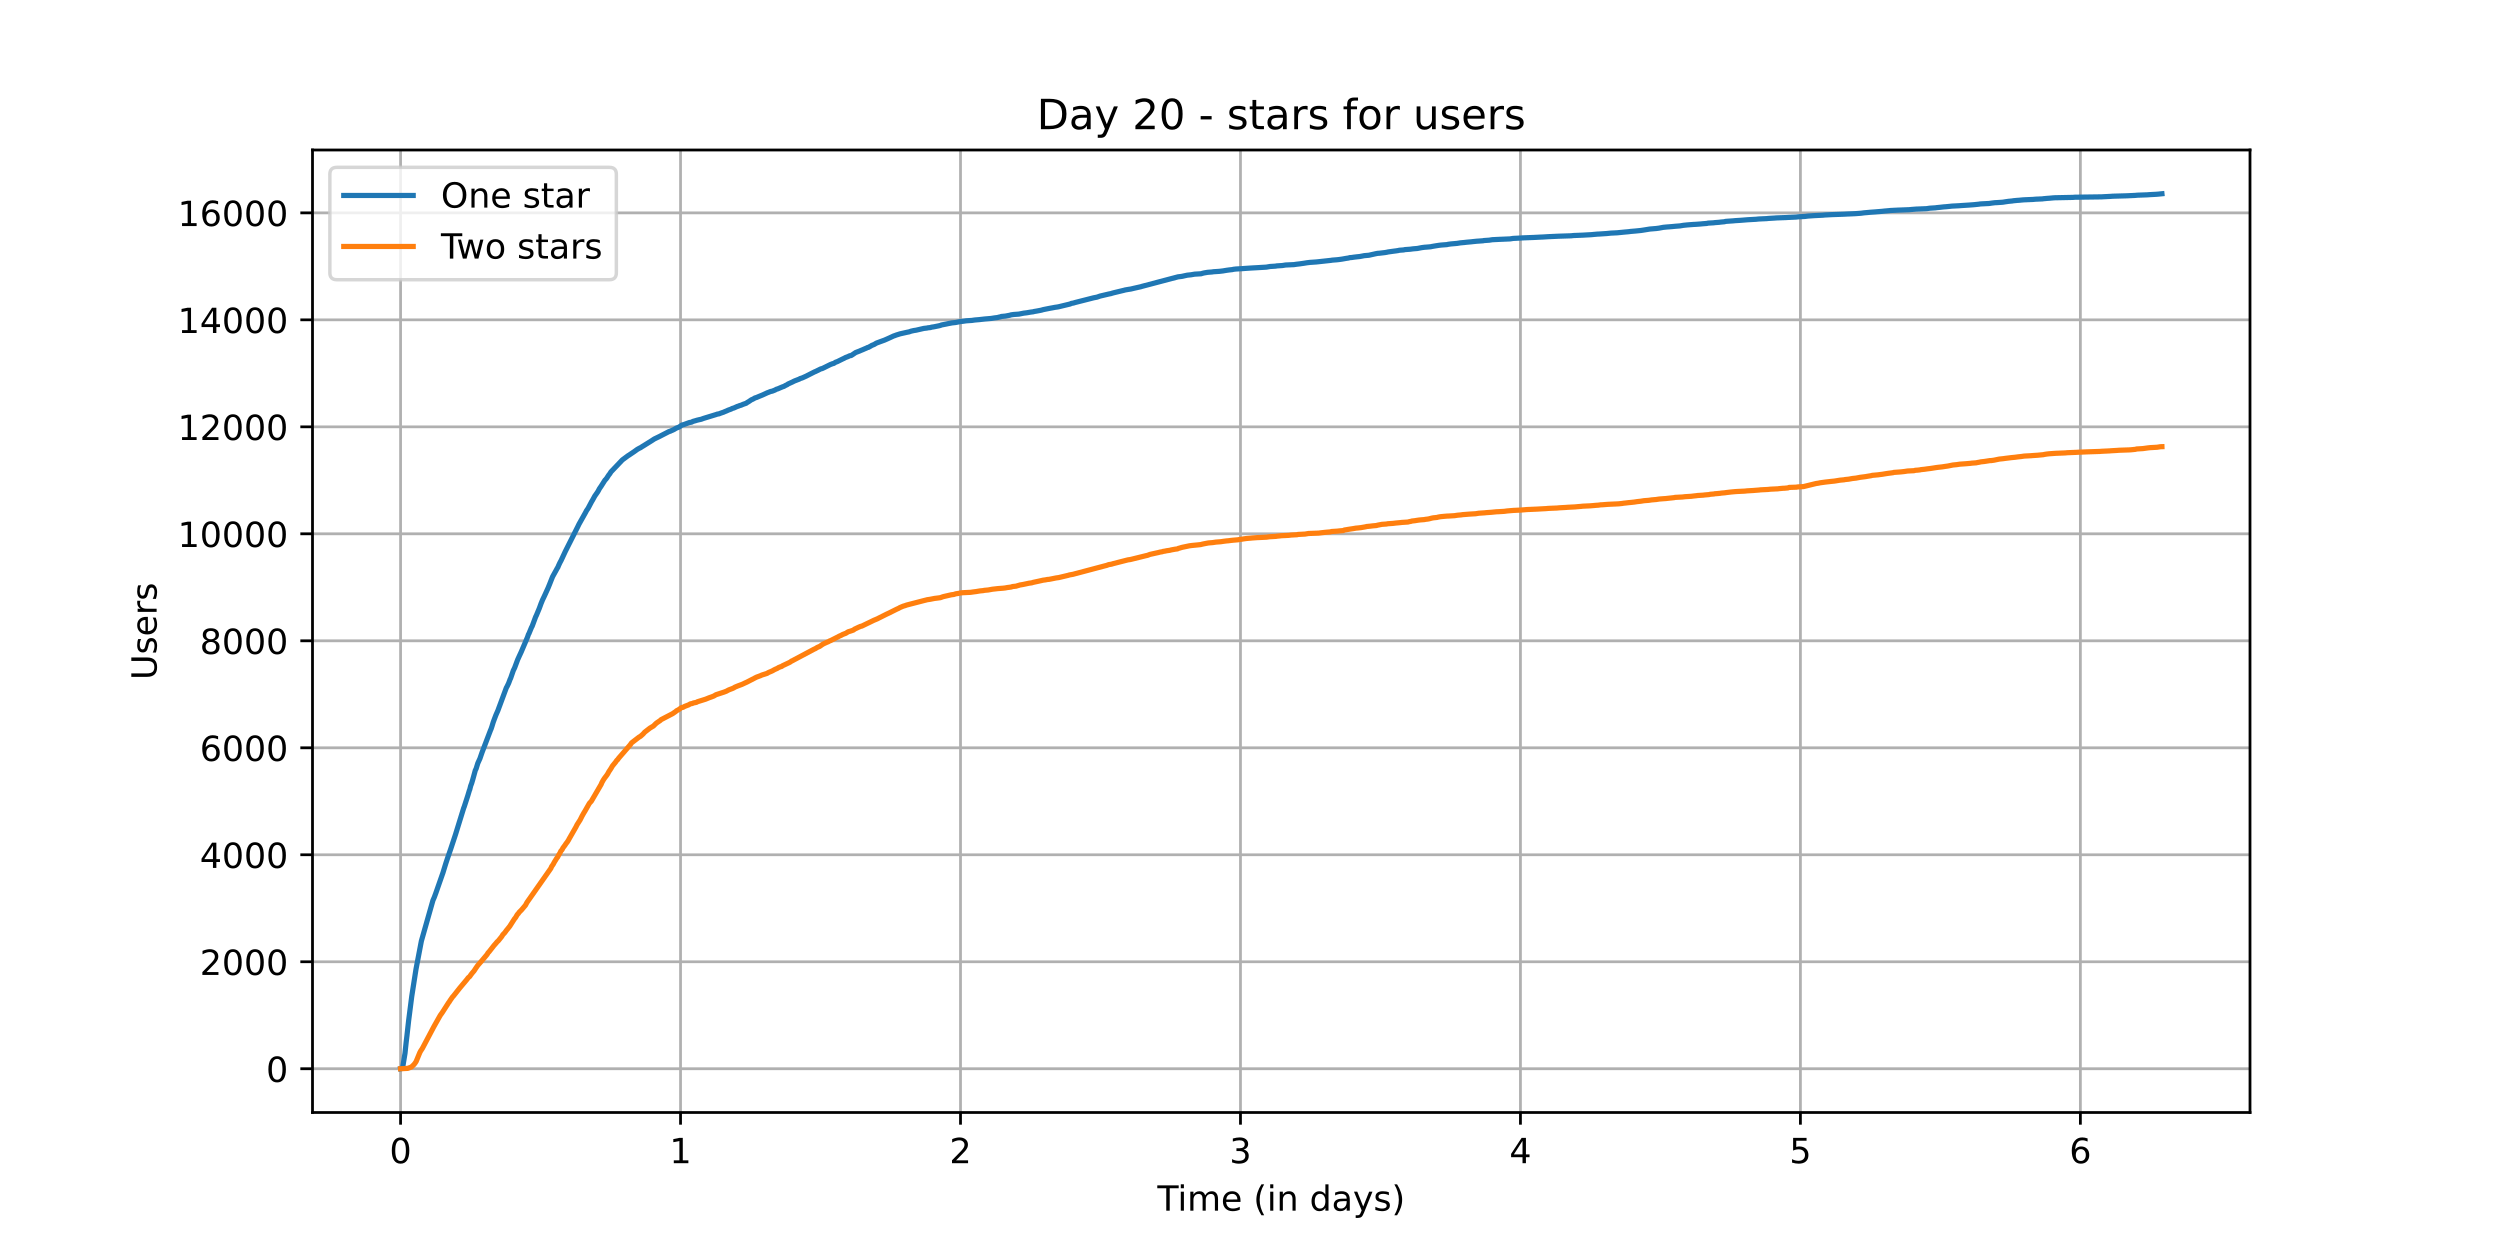 <?xml version="1.0" encoding="utf-8" standalone="no"?>
<!DOCTYPE svg PUBLIC "-//W3C//DTD SVG 1.1//EN"
  "http://www.w3.org/Graphics/SVG/1.1/DTD/svg11.dtd">
<!-- Created with matplotlib (https://matplotlib.org/) -->
<svg height="360pt" version="1.1" viewBox="0 0 720 360" width="720pt" xmlns="http://www.w3.org/2000/svg" xmlns:xlink="http://www.w3.org/1999/xlink">
 <defs>
  <style type="text/css">*{stroke-linecap:butt;stroke-linejoin:round;}</style>
 </defs>
 <g id="figure_1">
  <g id="patch_1">
   <path d="M 0 360 
L 720 360 
L 720 0 
L 0 0 
z
" style="fill:#ffffff;"/>
  </g>
  <g id="axes_1">
   <g id="patch_2">
    <path d="M 90 320.4 
L 648 320.4 
L 648 43.2 
L 90 43.2 
z
" style="fill:#ffffff;"/>
   </g>
   <g id="matplotlib.axis_1">
    <g id="xtick_1">
     <g id="line2d_1">
      <path clip-path="url(#paa06a153af)" d="M 115.364 320.4 
L 115.364 43.2 
" style="fill:none;stroke:#b0b0b0;stroke-linecap:square;stroke-width:0.8;"/>
     </g>
     <g id="line2d_2">
      <defs>
       <path d="M 0 0 
L 0 3.5 
" id="m32deaacd1e" style="stroke:#000000;stroke-width:0.8;"/>
      </defs>
      <g>
       <use style="stroke:#000000;stroke-width:0.8;" x="115.364" xlink:href="#m32deaacd1e" y="320.4"/>
      </g>
     </g>
     <g id="text_1">
      <!-- 0 -->
      <g transform="translate(112.182 334.998)scale(0.1 -0.1)">
       <defs>
        <path d="M 31.781 66.406 
Q 24.172 66.406 20.328 58.906 
Q 16.5 51.422 16.5 36.375 
Q 16.5 21.391 20.328 13.891 
Q 24.172 6.391 31.781 6.391 
Q 39.453 6.391 43.281 13.891 
Q 47.125 21.391 47.125 36.375 
Q 47.125 51.422 43.281 58.906 
Q 39.453 66.406 31.781 66.406 
z
M 31.781 74.219 
Q 44.047 74.219 50.516 64.516 
Q 56.984 54.828 56.984 36.375 
Q 56.984 17.969 50.516 8.266 
Q 44.047 -1.422 31.781 -1.422 
Q 19.531 -1.422 13.062 8.266 
Q 6.594 17.969 6.594 36.375 
Q 6.594 54.828 13.062 64.516 
Q 19.531 74.219 31.781 74.219 
z
" id="DejaVuSans-48"/>
       </defs>
       <use xlink:href="#DejaVuSans-48"/>
      </g>
     </g>
    </g>
    <g id="xtick_2">
     <g id="line2d_3">
      <path clip-path="url(#paa06a153af)" d="M 195.995 320.4 
L 195.995 43.2 
" style="fill:none;stroke:#b0b0b0;stroke-linecap:square;stroke-width:0.8;"/>
     </g>
     <g id="line2d_4">
      <g>
       <use style="stroke:#000000;stroke-width:0.8;" x="195.995" xlink:href="#m32deaacd1e" y="320.4"/>
      </g>
     </g>
     <g id="text_2">
      <!-- 1 -->
      <g transform="translate(192.813 334.998)scale(0.1 -0.1)">
       <defs>
        <path d="M 12.406 8.297 
L 28.516 8.297 
L 28.516 63.922 
L 10.984 60.406 
L 10.984 69.391 
L 28.422 72.906 
L 38.281 72.906 
L 38.281 8.297 
L 54.391 8.297 
L 54.391 0 
L 12.406 0 
z
" id="DejaVuSans-49"/>
       </defs>
       <use xlink:href="#DejaVuSans-49"/>
      </g>
     </g>
    </g>
    <g id="xtick_3">
     <g id="line2d_5">
      <path clip-path="url(#paa06a153af)" d="M 276.626 320.4 
L 276.626 43.2 
" style="fill:none;stroke:#b0b0b0;stroke-linecap:square;stroke-width:0.8;"/>
     </g>
     <g id="line2d_6">
      <g>
       <use style="stroke:#000000;stroke-width:0.8;" x="276.626" xlink:href="#m32deaacd1e" y="320.4"/>
      </g>
     </g>
     <g id="text_3">
      <!-- 2 -->
      <g transform="translate(273.444 334.998)scale(0.1 -0.1)">
       <defs>
        <path d="M 19.188 8.297 
L 53.609 8.297 
L 53.609 0 
L 7.328 0 
L 7.328 8.297 
Q 12.938 14.109 22.625 23.891 
Q 32.328 33.688 34.812 36.531 
Q 39.547 41.844 41.422 45.531 
Q 43.312 49.219 43.312 52.781 
Q 43.312 58.594 39.234 62.25 
Q 35.156 65.922 28.609 65.922 
Q 23.969 65.922 18.812 64.312 
Q 13.672 62.703 7.812 59.422 
L 7.812 69.391 
Q 13.766 71.781 18.938 73 
Q 24.125 74.219 28.422 74.219 
Q 39.75 74.219 46.484 68.547 
Q 53.219 62.891 53.219 53.422 
Q 53.219 48.922 51.531 44.891 
Q 49.859 40.875 45.406 35.406 
Q 44.188 33.984 37.641 27.219 
Q 31.109 20.453 19.188 8.297 
z
" id="DejaVuSans-50"/>
       </defs>
       <use xlink:href="#DejaVuSans-50"/>
      </g>
     </g>
    </g>
    <g id="xtick_4">
     <g id="line2d_7">
      <path clip-path="url(#paa06a153af)" d="M 357.257 320.4 
L 357.257 43.2 
" style="fill:none;stroke:#b0b0b0;stroke-linecap:square;stroke-width:0.8;"/>
     </g>
     <g id="line2d_8">
      <g>
       <use style="stroke:#000000;stroke-width:0.8;" x="357.257" xlink:href="#m32deaacd1e" y="320.4"/>
      </g>
     </g>
     <g id="text_4">
      <!-- 3 -->
      <g transform="translate(354.075 334.998)scale(0.1 -0.1)">
       <defs>
        <path d="M 40.578 39.312 
Q 47.656 37.797 51.625 33 
Q 55.609 28.219 55.609 21.188 
Q 55.609 10.406 48.188 4.484 
Q 40.766 -1.422 27.094 -1.422 
Q 22.516 -1.422 17.656 -0.516 
Q 12.797 0.391 7.625 2.203 
L 7.625 11.719 
Q 11.719 9.328 16.594 8.109 
Q 21.484 6.891 26.812 6.891 
Q 36.078 6.891 40.938 10.547 
Q 45.797 14.203 45.797 21.188 
Q 45.797 27.641 41.281 31.266 
Q 36.766 34.906 28.719 34.906 
L 20.219 34.906 
L 20.219 43.016 
L 29.109 43.016 
Q 36.375 43.016 40.234 45.922 
Q 44.094 48.828 44.094 54.297 
Q 44.094 59.906 40.109 62.906 
Q 36.141 65.922 28.719 65.922 
Q 24.656 65.922 20.016 65.031 
Q 15.375 64.156 9.812 62.312 
L 9.812 71.094 
Q 15.438 72.656 20.344 73.438 
Q 25.25 74.219 29.594 74.219 
Q 40.828 74.219 47.359 69.109 
Q 53.906 64.016 53.906 55.328 
Q 53.906 49.266 50.438 45.094 
Q 46.969 40.922 40.578 39.312 
z
" id="DejaVuSans-51"/>
       </defs>
       <use xlink:href="#DejaVuSans-51"/>
      </g>
     </g>
    </g>
    <g id="xtick_5">
     <g id="line2d_9">
      <path clip-path="url(#paa06a153af)" d="M 437.888 320.4 
L 437.888 43.2 
" style="fill:none;stroke:#b0b0b0;stroke-linecap:square;stroke-width:0.8;"/>
     </g>
     <g id="line2d_10">
      <g>
       <use style="stroke:#000000;stroke-width:0.8;" x="437.888" xlink:href="#m32deaacd1e" y="320.4"/>
      </g>
     </g>
     <g id="text_5">
      <!-- 4 -->
      <g transform="translate(434.706 334.998)scale(0.1 -0.1)">
       <defs>
        <path d="M 37.797 64.312 
L 12.891 25.391 
L 37.797 25.391 
z
M 35.203 72.906 
L 47.609 72.906 
L 47.609 25.391 
L 58.016 25.391 
L 58.016 17.188 
L 47.609 17.188 
L 47.609 0 
L 37.797 0 
L 37.797 17.188 
L 4.891 17.188 
L 4.891 26.703 
z
" id="DejaVuSans-52"/>
       </defs>
       <use xlink:href="#DejaVuSans-52"/>
      </g>
     </g>
    </g>
    <g id="xtick_6">
     <g id="line2d_11">
      <path clip-path="url(#paa06a153af)" d="M 518.519 320.4 
L 518.519 43.2 
" style="fill:none;stroke:#b0b0b0;stroke-linecap:square;stroke-width:0.8;"/>
     </g>
     <g id="line2d_12">
      <g>
       <use style="stroke:#000000;stroke-width:0.8;" x="518.519" xlink:href="#m32deaacd1e" y="320.4"/>
      </g>
     </g>
     <g id="text_6">
      <!-- 5 -->
      <g transform="translate(515.338 334.998)scale(0.1 -0.1)">
       <defs>
        <path d="M 10.797 72.906 
L 49.516 72.906 
L 49.516 64.594 
L 19.828 64.594 
L 19.828 46.734 
Q 21.969 47.469 24.109 47.828 
Q 26.266 48.188 28.422 48.188 
Q 40.625 48.188 47.75 41.5 
Q 54.891 34.812 54.891 23.391 
Q 54.891 11.625 47.562 5.094 
Q 40.234 -1.422 26.906 -1.422 
Q 22.312 -1.422 17.547 -0.641 
Q 12.797 0.141 7.719 1.703 
L 7.719 11.625 
Q 12.109 9.234 16.797 8.062 
Q 21.484 6.891 26.703 6.891 
Q 35.156 6.891 40.078 11.328 
Q 45.016 15.766 45.016 23.391 
Q 45.016 31 40.078 35.438 
Q 35.156 39.891 26.703 39.891 
Q 22.75 39.891 18.812 39.016 
Q 14.891 38.141 10.797 36.281 
z
" id="DejaVuSans-53"/>
       </defs>
       <use xlink:href="#DejaVuSans-53"/>
      </g>
     </g>
    </g>
    <g id="xtick_7">
     <g id="line2d_13">
      <path clip-path="url(#paa06a153af)" d="M 599.15 320.4 
L 599.15 43.2 
" style="fill:none;stroke:#b0b0b0;stroke-linecap:square;stroke-width:0.8;"/>
     </g>
     <g id="line2d_14">
      <g>
       <use style="stroke:#000000;stroke-width:0.8;" x="599.15" xlink:href="#m32deaacd1e" y="320.4"/>
      </g>
     </g>
     <g id="text_7">
      <!-- 6 -->
      <g transform="translate(595.969 334.998)scale(0.1 -0.1)">
       <defs>
        <path d="M 33.016 40.375 
Q 26.375 40.375 22.484 35.828 
Q 18.609 31.297 18.609 23.391 
Q 18.609 15.531 22.484 10.953 
Q 26.375 6.391 33.016 6.391 
Q 39.656 6.391 43.531 10.953 
Q 47.406 15.531 47.406 23.391 
Q 47.406 31.297 43.531 35.828 
Q 39.656 40.375 33.016 40.375 
z
M 52.594 71.297 
L 52.594 62.312 
Q 48.875 64.062 45.094 64.984 
Q 41.312 65.922 37.594 65.922 
Q 27.828 65.922 22.672 59.328 
Q 17.531 52.734 16.797 39.406 
Q 19.672 43.656 24.016 45.922 
Q 28.375 48.188 33.594 48.188 
Q 44.578 48.188 50.953 41.516 
Q 57.328 34.859 57.328 23.391 
Q 57.328 12.156 50.688 5.359 
Q 44.047 -1.422 33.016 -1.422 
Q 20.359 -1.422 13.672 8.266 
Q 6.984 17.969 6.984 36.375 
Q 6.984 53.656 15.188 63.938 
Q 23.391 74.219 37.203 74.219 
Q 40.922 74.219 44.703 73.484 
Q 48.484 72.75 52.594 71.297 
z
" id="DejaVuSans-54"/>
       </defs>
       <use xlink:href="#DejaVuSans-54"/>
      </g>
     </g>
    </g>
    <g id="text_8">
     <!-- Time (in days) -->
     <g transform="translate(333.327 348.677)scale(0.1 -0.1)">
      <defs>
       <path d="M -0.297 72.906 
L 61.375 72.906 
L 61.375 64.594 
L 35.5 64.594 
L 35.5 0 
L 25.594 0 
L 25.594 64.594 
L -0.297 64.594 
z
" id="DejaVuSans-84"/>
       <path d="M 9.422 54.688 
L 18.406 54.688 
L 18.406 0 
L 9.422 0 
z
M 9.422 75.984 
L 18.406 75.984 
L 18.406 64.594 
L 9.422 64.594 
z
" id="DejaVuSans-105"/>
       <path d="M 52 44.188 
Q 55.375 50.25 60.062 53.125 
Q 64.75 56 71.094 56 
Q 79.641 56 84.281 50.016 
Q 88.922 44.047 88.922 33.016 
L 88.922 0 
L 79.891 0 
L 79.891 32.719 
Q 79.891 40.578 77.094 44.375 
Q 74.312 48.188 68.609 48.188 
Q 61.625 48.188 57.562 43.547 
Q 53.516 38.922 53.516 30.906 
L 53.516 0 
L 44.484 0 
L 44.484 32.719 
Q 44.484 40.625 41.703 44.406 
Q 38.922 48.188 33.109 48.188 
Q 26.219 48.188 22.156 43.531 
Q 18.109 38.875 18.109 30.906 
L 18.109 0 
L 9.078 0 
L 9.078 54.688 
L 18.109 54.688 
L 18.109 46.188 
Q 21.188 51.219 25.484 53.609 
Q 29.781 56 35.688 56 
Q 41.656 56 45.828 52.969 
Q 50 49.953 52 44.188 
z
" id="DejaVuSans-109"/>
       <path d="M 56.203 29.594 
L 56.203 25.203 
L 14.891 25.203 
Q 15.484 15.922 20.484 11.062 
Q 25.484 6.203 34.422 6.203 
Q 39.594 6.203 44.453 7.469 
Q 49.312 8.734 54.109 11.281 
L 54.109 2.781 
Q 49.266 0.734 44.188 -0.344 
Q 39.109 -1.422 33.891 -1.422 
Q 20.797 -1.422 13.156 6.188 
Q 5.516 13.812 5.516 26.812 
Q 5.516 40.234 12.766 48.109 
Q 20.016 56 32.328 56 
Q 43.359 56 49.781 48.891 
Q 56.203 41.797 56.203 29.594 
z
M 47.219 32.234 
Q 47.125 39.594 43.094 43.984 
Q 39.062 48.391 32.422 48.391 
Q 24.906 48.391 20.391 44.141 
Q 15.875 39.891 15.188 32.172 
z
" id="DejaVuSans-101"/>
       <path id="DejaVuSans-32"/>
       <path d="M 31 75.875 
Q 24.469 64.656 21.281 53.656 
Q 18.109 42.672 18.109 31.391 
Q 18.109 20.125 21.312 9.062 
Q 24.516 -2 31 -13.188 
L 23.188 -13.188 
Q 15.875 -1.703 12.234 9.375 
Q 8.594 20.453 8.594 31.391 
Q 8.594 42.281 12.203 53.312 
Q 15.828 64.359 23.188 75.875 
z
" id="DejaVuSans-40"/>
       <path d="M 54.891 33.016 
L 54.891 0 
L 45.906 0 
L 45.906 32.719 
Q 45.906 40.484 42.875 44.328 
Q 39.844 48.188 33.797 48.188 
Q 26.516 48.188 22.312 43.547 
Q 18.109 38.922 18.109 30.906 
L 18.109 0 
L 9.078 0 
L 9.078 54.688 
L 18.109 54.688 
L 18.109 46.188 
Q 21.344 51.125 25.703 53.562 
Q 30.078 56 35.797 56 
Q 45.219 56 50.047 50.172 
Q 54.891 44.344 54.891 33.016 
z
" id="DejaVuSans-110"/>
       <path d="M 45.406 46.391 
L 45.406 75.984 
L 54.391 75.984 
L 54.391 0 
L 45.406 0 
L 45.406 8.203 
Q 42.578 3.328 38.25 0.953 
Q 33.938 -1.422 27.875 -1.422 
Q 17.969 -1.422 11.734 6.484 
Q 5.516 14.406 5.516 27.297 
Q 5.516 40.188 11.734 48.094 
Q 17.969 56 27.875 56 
Q 33.938 56 38.25 53.625 
Q 42.578 51.266 45.406 46.391 
z
M 14.797 27.297 
Q 14.797 17.391 18.875 11.75 
Q 22.953 6.109 30.078 6.109 
Q 37.203 6.109 41.297 11.75 
Q 45.406 17.391 45.406 27.297 
Q 45.406 37.203 41.297 42.844 
Q 37.203 48.484 30.078 48.484 
Q 22.953 48.484 18.875 42.844 
Q 14.797 37.203 14.797 27.297 
z
" id="DejaVuSans-100"/>
       <path d="M 34.281 27.484 
Q 23.391 27.484 19.188 25 
Q 14.984 22.516 14.984 16.5 
Q 14.984 11.719 18.141 8.906 
Q 21.297 6.109 26.703 6.109 
Q 34.188 6.109 38.703 11.406 
Q 43.219 16.703 43.219 25.484 
L 43.219 27.484 
z
M 52.203 31.203 
L 52.203 0 
L 43.219 0 
L 43.219 8.297 
Q 40.141 3.328 35.547 0.953 
Q 30.953 -1.422 24.312 -1.422 
Q 15.922 -1.422 10.953 3.297 
Q 6 8.016 6 15.922 
Q 6 25.141 12.172 29.828 
Q 18.359 34.516 30.609 34.516 
L 43.219 34.516 
L 43.219 35.406 
Q 43.219 41.609 39.141 45 
Q 35.062 48.391 27.688 48.391 
Q 23 48.391 18.547 47.266 
Q 14.109 46.141 10.016 43.891 
L 10.016 52.203 
Q 14.938 54.109 19.578 55.047 
Q 24.219 56 28.609 56 
Q 40.484 56 46.344 49.844 
Q 52.203 43.703 52.203 31.203 
z
" id="DejaVuSans-97"/>
       <path d="M 32.172 -5.078 
Q 28.375 -14.844 24.75 -17.812 
Q 21.141 -20.797 15.094 -20.797 
L 7.906 -20.797 
L 7.906 -13.281 
L 13.188 -13.281 
Q 16.891 -13.281 18.938 -11.516 
Q 21 -9.766 23.484 -3.219 
L 25.094 0.875 
L 2.984 54.688 
L 12.5 54.688 
L 29.594 11.922 
L 46.688 54.688 
L 56.203 54.688 
z
" id="DejaVuSans-121"/>
       <path d="M 44.281 53.078 
L 44.281 44.578 
Q 40.484 46.531 36.375 47.5 
Q 32.281 48.484 27.875 48.484 
Q 21.188 48.484 17.844 46.438 
Q 14.5 44.391 14.5 40.281 
Q 14.5 37.156 16.891 35.375 
Q 19.281 33.594 26.516 31.984 
L 29.594 31.297 
Q 39.156 29.25 43.188 25.516 
Q 47.219 21.781 47.219 15.094 
Q 47.219 7.469 41.188 3.016 
Q 35.156 -1.422 24.609 -1.422 
Q 20.219 -1.422 15.453 -0.562 
Q 10.688 0.297 5.422 2 
L 5.422 11.281 
Q 10.406 8.688 15.234 7.391 
Q 20.062 6.109 24.812 6.109 
Q 31.156 6.109 34.562 8.281 
Q 37.984 10.453 37.984 14.406 
Q 37.984 18.062 35.516 20.016 
Q 33.062 21.969 24.703 23.781 
L 21.578 24.516 
Q 13.234 26.266 9.516 29.906 
Q 5.812 33.547 5.812 39.891 
Q 5.812 47.609 11.281 51.797 
Q 16.75 56 26.812 56 
Q 31.781 56 36.172 55.266 
Q 40.578 54.547 44.281 53.078 
z
" id="DejaVuSans-115"/>
       <path d="M 8.016 75.875 
L 15.828 75.875 
Q 23.141 64.359 26.781 53.312 
Q 30.422 42.281 30.422 31.391 
Q 30.422 20.453 26.781 9.375 
Q 23.141 -1.703 15.828 -13.188 
L 8.016 -13.188 
Q 14.5 -2 17.703 9.062 
Q 20.906 20.125 20.906 31.391 
Q 20.906 42.672 17.703 53.656 
Q 14.5 64.656 8.016 75.875 
z
" id="DejaVuSans-41"/>
      </defs>
      <use xlink:href="#DejaVuSans-84"/>
      <use x="57.959" xlink:href="#DejaVuSans-105"/>
      <use x="85.742" xlink:href="#DejaVuSans-109"/>
      <use x="183.154" xlink:href="#DejaVuSans-101"/>
      <use x="244.678" xlink:href="#DejaVuSans-32"/>
      <use x="276.465" xlink:href="#DejaVuSans-40"/>
      <use x="315.479" xlink:href="#DejaVuSans-105"/>
      <use x="343.262" xlink:href="#DejaVuSans-110"/>
      <use x="406.641" xlink:href="#DejaVuSans-32"/>
      <use x="438.428" xlink:href="#DejaVuSans-100"/>
      <use x="501.904" xlink:href="#DejaVuSans-97"/>
      <use x="563.184" xlink:href="#DejaVuSans-121"/>
      <use x="622.363" xlink:href="#DejaVuSans-115"/>
      <use x="674.463" xlink:href="#DejaVuSans-41"/>
     </g>
    </g>
   </g>
   <g id="matplotlib.axis_2">
    <g id="ytick_1">
     <g id="line2d_15">
      <path clip-path="url(#paa06a153af)" d="M 90 307.8 
L 648 307.8 
" style="fill:none;stroke:#b0b0b0;stroke-linecap:square;stroke-width:0.8;"/>
     </g>
     <g id="line2d_16">
      <defs>
       <path d="M 0 0 
L -3.5 0 
" id="mb655784ff1" style="stroke:#000000;stroke-width:0.8;"/>
      </defs>
      <g>
       <use style="stroke:#000000;stroke-width:0.8;" x="90" xlink:href="#mb655784ff1" y="307.8"/>
      </g>
     </g>
     <g id="text_9">
      <!-- 0 -->
      <g transform="translate(76.638 311.599)scale(0.1 -0.1)">
       <use xlink:href="#DejaVuSans-48"/>
      </g>
     </g>
    </g>
    <g id="ytick_2">
     <g id="line2d_17">
      <path clip-path="url(#paa06a153af)" d="M 90 276.988 
L 648 276.988 
" style="fill:none;stroke:#b0b0b0;stroke-linecap:square;stroke-width:0.8;"/>
     </g>
     <g id="line2d_18">
      <g>
       <use style="stroke:#000000;stroke-width:0.8;" x="90" xlink:href="#mb655784ff1" y="276.988"/>
      </g>
     </g>
     <g id="text_10">
      <!-- 2000 -->
      <g transform="translate(57.55 280.787)scale(0.1 -0.1)">
       <use xlink:href="#DejaVuSans-50"/>
       <use x="63.623" xlink:href="#DejaVuSans-48"/>
       <use x="127.246" xlink:href="#DejaVuSans-48"/>
       <use x="190.869" xlink:href="#DejaVuSans-48"/>
      </g>
     </g>
    </g>
    <g id="ytick_3">
     <g id="line2d_19">
      <path clip-path="url(#paa06a153af)" d="M 90 246.175 
L 648 246.175 
" style="fill:none;stroke:#b0b0b0;stroke-linecap:square;stroke-width:0.8;"/>
     </g>
     <g id="line2d_20">
      <g>
       <use style="stroke:#000000;stroke-width:0.8;" x="90" xlink:href="#mb655784ff1" y="246.175"/>
      </g>
     </g>
     <g id="text_11">
      <!-- 4000 -->
      <g transform="translate(57.55 249.974)scale(0.1 -0.1)">
       <use xlink:href="#DejaVuSans-52"/>
       <use x="63.623" xlink:href="#DejaVuSans-48"/>
       <use x="127.246" xlink:href="#DejaVuSans-48"/>
       <use x="190.869" xlink:href="#DejaVuSans-48"/>
      </g>
     </g>
    </g>
    <g id="ytick_4">
     <g id="line2d_21">
      <path clip-path="url(#paa06a153af)" d="M 90 215.363 
L 648 215.363 
" style="fill:none;stroke:#b0b0b0;stroke-linecap:square;stroke-width:0.8;"/>
     </g>
     <g id="line2d_22">
      <g>
       <use style="stroke:#000000;stroke-width:0.8;" x="90" xlink:href="#mb655784ff1" y="215.363"/>
      </g>
     </g>
     <g id="text_12">
      <!-- 6000 -->
      <g transform="translate(57.55 219.162)scale(0.1 -0.1)">
       <use xlink:href="#DejaVuSans-54"/>
       <use x="63.623" xlink:href="#DejaVuSans-48"/>
       <use x="127.246" xlink:href="#DejaVuSans-48"/>
       <use x="190.869" xlink:href="#DejaVuSans-48"/>
      </g>
     </g>
    </g>
    <g id="ytick_5">
     <g id="line2d_23">
      <path clip-path="url(#paa06a153af)" d="M 90 184.55 
L 648 184.55 
" style="fill:none;stroke:#b0b0b0;stroke-linecap:square;stroke-width:0.8;"/>
     </g>
     <g id="line2d_24">
      <g>
       <use style="stroke:#000000;stroke-width:0.8;" x="90" xlink:href="#mb655784ff1" y="184.55"/>
      </g>
     </g>
     <g id="text_13">
      <!-- 8000 -->
      <g transform="translate(57.55 188.349)scale(0.1 -0.1)">
       <defs>
        <path d="M 31.781 34.625 
Q 24.75 34.625 20.719 30.859 
Q 16.703 27.094 16.703 20.516 
Q 16.703 13.922 20.719 10.156 
Q 24.75 6.391 31.781 6.391 
Q 38.812 6.391 42.859 10.172 
Q 46.922 13.969 46.922 20.516 
Q 46.922 27.094 42.891 30.859 
Q 38.875 34.625 31.781 34.625 
z
M 21.922 38.812 
Q 15.578 40.375 12.031 44.719 
Q 8.5 49.078 8.5 55.328 
Q 8.5 64.062 14.719 69.141 
Q 20.953 74.219 31.781 74.219 
Q 42.672 74.219 48.875 69.141 
Q 55.078 64.062 55.078 55.328 
Q 55.078 49.078 51.531 44.719 
Q 48 40.375 41.703 38.812 
Q 48.828 37.156 52.797 32.312 
Q 56.781 27.484 56.781 20.516 
Q 56.781 9.906 50.312 4.234 
Q 43.844 -1.422 31.781 -1.422 
Q 19.734 -1.422 13.25 4.234 
Q 6.781 9.906 6.781 20.516 
Q 6.781 27.484 10.781 32.312 
Q 14.797 37.156 21.922 38.812 
z
M 18.312 54.391 
Q 18.312 48.734 21.844 45.562 
Q 25.391 42.391 31.781 42.391 
Q 38.141 42.391 41.719 45.562 
Q 45.312 48.734 45.312 54.391 
Q 45.312 60.062 41.719 63.234 
Q 38.141 66.406 31.781 66.406 
Q 25.391 66.406 21.844 63.234 
Q 18.312 60.062 18.312 54.391 
z
" id="DejaVuSans-56"/>
       </defs>
       <use xlink:href="#DejaVuSans-56"/>
       <use x="63.623" xlink:href="#DejaVuSans-48"/>
       <use x="127.246" xlink:href="#DejaVuSans-48"/>
       <use x="190.869" xlink:href="#DejaVuSans-48"/>
      </g>
     </g>
    </g>
    <g id="ytick_6">
     <g id="line2d_25">
      <path clip-path="url(#paa06a153af)" d="M 90 153.738 
L 648 153.738 
" style="fill:none;stroke:#b0b0b0;stroke-linecap:square;stroke-width:0.8;"/>
     </g>
     <g id="line2d_26">
      <g>
       <use style="stroke:#000000;stroke-width:0.8;" x="90" xlink:href="#mb655784ff1" y="153.738"/>
      </g>
     </g>
     <g id="text_14">
      <!-- 10000 -->
      <g transform="translate(51.188 157.537)scale(0.1 -0.1)">
       <use xlink:href="#DejaVuSans-49"/>
       <use x="63.623" xlink:href="#DejaVuSans-48"/>
       <use x="127.246" xlink:href="#DejaVuSans-48"/>
       <use x="190.869" xlink:href="#DejaVuSans-48"/>
       <use x="254.492" xlink:href="#DejaVuSans-48"/>
      </g>
     </g>
    </g>
    <g id="ytick_7">
     <g id="line2d_27">
      <path clip-path="url(#paa06a153af)" d="M 90 122.925 
L 648 122.925 
" style="fill:none;stroke:#b0b0b0;stroke-linecap:square;stroke-width:0.8;"/>
     </g>
     <g id="line2d_28">
      <g>
       <use style="stroke:#000000;stroke-width:0.8;" x="90" xlink:href="#mb655784ff1" y="122.925"/>
      </g>
     </g>
     <g id="text_15">
      <!-- 12000 -->
      <g transform="translate(51.188 126.724)scale(0.1 -0.1)">
       <use xlink:href="#DejaVuSans-49"/>
       <use x="63.623" xlink:href="#DejaVuSans-50"/>
       <use x="127.246" xlink:href="#DejaVuSans-48"/>
       <use x="190.869" xlink:href="#DejaVuSans-48"/>
       <use x="254.492" xlink:href="#DejaVuSans-48"/>
      </g>
     </g>
    </g>
    <g id="ytick_8">
     <g id="line2d_29">
      <path clip-path="url(#paa06a153af)" d="M 90 92.113 
L 648 92.113 
" style="fill:none;stroke:#b0b0b0;stroke-linecap:square;stroke-width:0.8;"/>
     </g>
     <g id="line2d_30">
      <g>
       <use style="stroke:#000000;stroke-width:0.8;" x="90" xlink:href="#mb655784ff1" y="92.113"/>
      </g>
     </g>
     <g id="text_16">
      <!-- 14000 -->
      <g transform="translate(51.188 95.912)scale(0.1 -0.1)">
       <use xlink:href="#DejaVuSans-49"/>
       <use x="63.623" xlink:href="#DejaVuSans-52"/>
       <use x="127.246" xlink:href="#DejaVuSans-48"/>
       <use x="190.869" xlink:href="#DejaVuSans-48"/>
       <use x="254.492" xlink:href="#DejaVuSans-48"/>
      </g>
     </g>
    </g>
    <g id="ytick_9">
     <g id="line2d_31">
      <path clip-path="url(#paa06a153af)" d="M 90 61.3 
L 648 61.3 
" style="fill:none;stroke:#b0b0b0;stroke-linecap:square;stroke-width:0.8;"/>
     </g>
     <g id="line2d_32">
      <g>
       <use style="stroke:#000000;stroke-width:0.8;" x="90" xlink:href="#mb655784ff1" y="61.3"/>
      </g>
     </g>
     <g id="text_17">
      <!-- 16000 -->
      <g transform="translate(51.188 65.099)scale(0.1 -0.1)">
       <use xlink:href="#DejaVuSans-49"/>
       <use x="63.623" xlink:href="#DejaVuSans-54"/>
       <use x="127.246" xlink:href="#DejaVuSans-48"/>
       <use x="190.869" xlink:href="#DejaVuSans-48"/>
       <use x="254.492" xlink:href="#DejaVuSans-48"/>
      </g>
     </g>
    </g>
    <g id="text_18">
     <!-- Users -->
     <g transform="translate(45.108 195.801)rotate(-90)scale(0.1 -0.1)">
      <defs>
       <path d="M 8.688 72.906 
L 18.609 72.906 
L 18.609 28.609 
Q 18.609 16.891 22.844 11.734 
Q 27.094 6.594 36.625 6.594 
Q 46.094 6.594 50.344 11.734 
Q 54.594 16.891 54.594 28.609 
L 54.594 72.906 
L 64.5 72.906 
L 64.5 27.391 
Q 64.5 13.141 57.438 5.859 
Q 50.391 -1.422 36.625 -1.422 
Q 22.797 -1.422 15.734 5.859 
Q 8.688 13.141 8.688 27.391 
z
" id="DejaVuSans-85"/>
       <path d="M 41.109 46.297 
Q 39.594 47.172 37.812 47.578 
Q 36.031 48 33.891 48 
Q 26.266 48 22.188 43.047 
Q 18.109 38.094 18.109 28.812 
L 18.109 0 
L 9.078 0 
L 9.078 54.688 
L 18.109 54.688 
L 18.109 46.188 
Q 20.953 51.172 25.484 53.578 
Q 30.031 56 36.531 56 
Q 37.453 56 38.578 55.875 
Q 39.703 55.766 41.062 55.516 
z
" id="DejaVuSans-114"/>
      </defs>
      <use xlink:href="#DejaVuSans-85"/>
      <use x="73.193" xlink:href="#DejaVuSans-115"/>
      <use x="125.293" xlink:href="#DejaVuSans-101"/>
      <use x="186.816" xlink:href="#DejaVuSans-114"/>
      <use x="227.93" xlink:href="#DejaVuSans-115"/>
     </g>
    </g>
   </g>
   <g id="line2d_33">
    <path clip-path="url(#paa06a153af)" d="M 115.364 307.8 
L 115.694 307.738 
L 115.971 307.43 
L 116.637 303.363 
L 116.97 300.22 
L 117.192 298.356 
L 117.691 293.904 
L 118.58 286.971 
L 119.8 279.16 
L 121.354 271.025 
L 124.683 259.317 
L 124.85 258.931 
L 125.071 258.423 
L 125.515 257.221 
L 127.568 251.352 
L 127.902 250.258 
L 128.401 248.64 
L 128.9 247.13 
L 129.789 244.557 
L 131.175 240.367 
L 133.562 232.648 
L 133.673 232.402 
L 134.726 229.151 
L 135.17 227.672 
L 135.282 227.41 
L 135.559 226.316 
L 135.837 225.592 
L 136.169 224.468 
L 136.89 221.849 
L 137.113 221.417 
L 137.613 219.8 
L 138.223 218.459 
L 138.833 216.687 
L 141.331 210.14 
L 141.386 210.078 
L 141.664 209.246 
L 142.052 207.983 
L 142.329 207.228 
L 142.829 205.918 
L 143.384 204.655 
L 145.825 198.077 
L 146.047 197.692 
L 146.492 196.752 
L 146.935 195.565 
L 147.046 195.381 
L 147.823 193.131 
L 148.211 192.33 
L 149.099 189.958 
L 149.654 188.741 
L 150.098 187.785 
L 151.928 183.487 
L 152.207 182.67 
L 152.318 182.516 
L 153.094 180.637 
L 153.26 180.36 
L 154.26 177.663 
L 154.482 177.217 
L 155.313 175.214 
L 155.535 174.613 
L 155.814 173.843 
L 156.257 172.764 
L 156.701 171.84 
L 156.923 171.362 
L 157.867 169.282 
L 158.422 167.911 
L 158.644 167.341 
L 159.143 166.093 
L 160.309 163.983 
L 160.531 163.567 
L 160.642 163.443 
L 160.864 162.889 
L 161.252 162.057 
L 161.586 161.441 
L 162.528 159.422 
L 162.806 158.822 
L 166.359 151.766 
L 166.747 150.964 
L 168.634 147.606 
L 168.911 147.067 
L 169.356 146.42 
L 169.799 145.588 
L 170.409 144.432 
L 170.631 144.078 
L 171.298 142.861 
L 172.074 141.751 
L 172.296 141.382 
L 172.629 140.75 
L 173.129 140.026 
L 174.072 138.532 
L 174.294 138.193 
L 174.405 138.131 
L 174.849 137.561 
L 174.96 137.361 
L 175.293 136.852 
L 175.626 136.436 
L 175.958 135.897 
L 176.18 135.666 
L 179.232 132.461 
L 180.897 131.229 
L 181.23 131.029 
L 181.563 130.798 
L 182.618 130.089 
L 183.56 129.411 
L 183.727 129.319 
L 184.227 129.041 
L 184.449 128.949 
L 185.059 128.548 
L 185.225 128.456 
L 185.892 128.04 
L 187.667 126.931 
L 188.444 126.422 
L 189.942 125.698 
L 190.386 125.467 
L 192.661 124.296 
L 193.049 124.188 
L 193.271 124.065 
L 193.549 123.957 
L 194.104 123.695 
L 194.714 123.326 
L 195.602 122.971 
L 196.323 122.463 
L 196.545 122.37 
L 196.933 122.278 
L 197.988 121.893 
L 198.543 121.693 
L 199.154 121.585 
L 199.598 121.354 
L 200.042 121.23 
L 200.43 121.122 
L 200.707 121.03 
L 201.152 120.922 
L 201.484 120.845 
L 201.928 120.753 
L 202.594 120.506 
L 206.256 119.382 
L 206.534 119.274 
L 207.089 119.181 
L 207.421 119.043 
L 208.031 118.827 
L 208.365 118.719 
L 208.698 118.565 
L 209.419 118.272 
L 209.641 118.149 
L 210.584 117.81 
L 210.806 117.671 
L 211.028 117.594 
L 211.361 117.502 
L 212.305 117.071 
L 212.637 116.978 
L 212.859 116.87 
L 213.303 116.732 
L 213.358 116.732 
L 214.029 116.439 
L 214.917 116.131 
L 215.194 115.915 
L 215.582 115.699 
L 216.415 115.129 
L 216.693 115.022 
L 217.136 114.791 
L 217.358 114.636 
L 217.636 114.544 
L 217.858 114.482 
L 218.58 114.174 
L 219.412 113.835 
L 219.634 113.743 
L 220.744 113.234 
L 220.91 113.142 
L 221.187 113.05 
L 221.909 112.757 
L 222.409 112.649 
L 223.185 112.341 
L 223.629 112.094 
L 224.018 111.987 
L 224.683 111.694 
L 225.46 111.37 
L 225.738 111.293 
L 226.237 111.001 
L 226.736 110.769 
L 226.958 110.585 
L 227.179 110.492 
L 228.29 109.984 
L 228.456 109.891 
L 228.844 109.706 
L 229.677 109.383 
L 229.954 109.275 
L 230.176 109.198 
L 230.398 109.044 
L 230.897 108.89 
L 231.175 108.782 
L 232.284 108.274 
L 232.451 108.181 
L 234.615 107.087 
L 234.893 106.98 
L 236.39 106.24 
L 236.78 106.148 
L 237.112 105.994 
L 237.334 105.886 
L 239.165 104.977 
L 239.387 104.9 
L 239.72 104.761 
L 240.108 104.669 
L 240.719 104.283 
L 241.052 104.191 
L 242.828 103.313 
L 243.05 103.22 
L 243.494 102.974 
L 244.272 102.681 
L 244.549 102.527 
L 244.827 102.435 
L 245.104 102.404 
L 245.382 102.234 
L 245.548 102.127 
L 246.437 101.526 
L 246.603 101.464 
L 246.881 101.356 
L 247.602 101.079 
L 247.824 100.971 
L 248.546 100.678 
L 248.879 100.524 
L 249.546 100.247 
L 249.823 100.093 
L 250.156 100.031 
L 250.379 99.877 
L 250.767 99.677 
L 251.045 99.492 
L 251.766 99.199 
L 252.043 99.03 
L 252.377 98.83 
L 252.599 98.737 
L 253.154 98.537 
L 253.432 98.429 
L 254.709 97.967 
L 255.652 97.551 
L 256.263 97.274 
L 257.428 96.734 
L 257.706 96.657 
L 258.039 96.519 
L 258.373 96.411 
L 258.872 96.257 
L 259.205 96.149 
L 261.258 95.687 
L 261.813 95.579 
L 262.424 95.363 
L 262.868 95.271 
L 263.09 95.209 
L 263.812 95.101 
L 266.088 94.578 
L 266.92 94.485 
L 267.253 94.408 
L 268.031 94.331 
L 268.197 94.239 
L 268.918 94.131 
L 270.361 93.838 
L 270.805 93.73 
L 271.138 93.592 
L 272.414 93.345 
L 272.913 93.237 
L 274.19 92.991 
L 275.189 92.883 
L 276.52 92.621 
L 277.464 92.513 
L 278.296 92.39 
L 279.905 92.282 
L 280.737 92.159 
L 282.014 92.051 
L 282.68 91.974 
L 283.623 91.866 
L 284.178 91.82 
L 285.454 91.712 
L 286.398 91.558 
L 287.285 91.45 
L 287.674 91.342 
L 288.117 91.25 
L 288.396 91.142 
L 289.56 91.034 
L 290.837 90.788 
L 291.17 90.68 
L 291.947 90.572 
L 293.444 90.464 
L 294.832 90.187 
L 295.72 90.079 
L 296.774 89.894 
L 297.607 89.786 
L 297.828 89.709 
L 298.494 89.601 
L 299.715 89.37 
L 300.103 89.278 
L 300.325 89.201 
L 300.824 89.093 
L 302.211 88.816 
L 302.71 88.723 
L 302.988 88.677 
L 303.543 88.569 
L 303.765 88.523 
L 304.541 88.415 
L 304.875 88.353 
L 307.871 87.629 
L 308.203 87.552 
L 308.537 87.383 
L 309.147 87.275 
L 309.646 87.121 
L 314.974 85.765 
L 315.529 85.657 
L 315.862 85.596 
L 316.196 85.488 
L 316.806 85.272 
L 319.358 84.671 
L 319.914 84.563 
L 320.358 84.425 
L 320.746 84.317 
L 323.688 83.608 
L 324.077 83.5 
L 325.075 83.331 
L 325.686 83.239 
L 326.075 83.146 
L 326.519 83.038 
L 328.573 82.576 
L 328.905 82.468 
L 339.286 79.726 
L 340.23 79.618 
L 341.95 79.248 
L 343.004 79.14 
L 344.059 78.956 
L 345.891 78.848 
L 346.335 78.709 
L 346.779 78.601 
L 347.778 78.432 
L 349.111 78.324 
L 349.444 78.262 
L 351.108 78.154 
L 351.386 78.124 
L 352.273 78.016 
L 352.606 77.954 
L 353.272 77.846 
L 354.049 77.738 
L 354.881 77.646 
L 355.27 77.554 
L 355.935 77.477 
L 357.766 77.369 
L 358.322 77.323 
L 359.93 77.215 
L 360.43 77.184 
L 362.372 77.076 
L 362.871 77.045 
L 364.702 76.937 
L 365.757 76.752 
L 367.421 76.645 
L 367.644 76.583 
L 369.307 76.475 
L 370.251 76.321 
L 372.637 76.213 
L 373.47 76.09 
L 374.413 75.982 
L 374.69 75.936 
L 375.468 75.828 
L 376.41 75.674 
L 377.299 75.566 
L 377.798 75.535 
L 379.117 75.443 
L 383.339 74.981 
L 383.671 74.919 
L 385.059 74.811 
L 385.724 74.734 
L 386.5 74.626 
L 387.611 74.426 
L 388.331 74.318 
L 388.776 74.195 
L 389.275 74.164 
L 389.996 74.056 
L 390.662 73.979 
L 391.661 73.872 
L 392.937 73.625 
L 394.214 73.517 
L 396.211 73.07 
L 396.766 72.963 
L 397.265 72.932 
L 398.153 72.824 
L 398.818 72.747 
L 399.373 72.654 
L 399.762 72.562 
L 400.538 72.454 
L 401.315 72.346 
L 402.037 72.254 
L 402.647 72.161 
L 403.035 72.069 
L 404.257 71.977 
L 404.645 71.884 
L 406.144 71.776 
L 406.921 71.668 
L 408.198 71.561 
L 409.475 71.314 
L 410.307 71.206 
L 410.806 71.175 
L 412.028 71.068 
L 412.361 70.991 
L 412.971 70.883 
L 413.915 70.729 
L 414.636 70.621 
L 415.248 70.559 
L 416.691 70.451 
L 417.08 70.359 
L 417.857 70.251 
L 418.412 70.205 
L 419.633 70.097 
L 420.577 69.943 
L 421.743 69.835 
L 422.408 69.758 
L 423.631 69.65 
L 424.297 69.573 
L 425.352 69.465 
L 425.851 69.435 
L 427.128 69.342 
L 427.35 69.28 
L 428.904 69.173 
L 429.792 69.034 
L 431.957 68.926 
L 432.401 68.911 
L 434.898 68.803 
L 435.786 68.664 
L 437.95 68.556 
L 438.505 68.51 
L 441.279 68.402 
L 441.723 68.387 
L 443.831 68.279 
L 444.276 68.264 
L 445.997 68.156 
L 446.44 68.14 
L 448.715 68.033 
L 449.158 68.017 
L 452.488 67.909 
L 453.153 67.832 
L 455.873 67.724 
L 456.372 67.694 
L 458.314 67.586 
L 458.925 67.524 
L 460.145 67.416 
L 460.589 67.401 
L 462.198 67.293 
L 462.699 67.262 
L 463.586 67.17 
L 463.863 67.139 
L 465.75 67.047 
L 466.027 67.016 
L 467.137 66.908 
L 467.747 66.846 
L 468.968 66.738 
L 469.689 66.646 
L 470.966 66.538 
L 471.576 66.477 
L 472.63 66.369 
L 473.518 66.23 
L 474.184 66.122 
L 475.127 65.968 
L 476.404 65.86 
L 476.958 65.814 
L 477.791 65.706 
L 479.011 65.475 
L 480.122 65.367 
L 480.621 65.336 
L 481.842 65.229 
L 482.452 65.167 
L 483.84 65.059 
L 484.839 64.89 
L 485.894 64.782 
L 486.448 64.736 
L 487.892 64.628 
L 488.336 64.612 
L 489.779 64.505 
L 490.389 64.443 
L 491.555 64.35 
L 491.943 64.258 
L 493.553 64.166 
L 493.831 64.119 
L 495.219 64.012 
L 495.497 63.965 
L 496.663 63.857 
L 496.94 63.765 
L 497.495 63.719 
L 499.105 63.611 
L 499.715 63.549 
L 501.436 63.441 
L 501.991 63.395 
L 503.323 63.287 
L 503.822 63.257 
L 505.765 63.149 
L 506.432 63.072 
L 508.763 62.964 
L 509.373 62.902 
L 511.205 62.794 
L 511.482 62.764 
L 514.368 62.656 
L 514.867 62.625 
L 517.252 62.517 
L 517.919 62.44 
L 519.695 62.348 
L 519.972 62.317 
L 520.693 62.224 
L 522.247 62.117 
L 522.746 62.086 
L 524.966 61.978 
L 525.576 61.916 
L 527.629 61.808 
L 528.073 61.793 
L 531.126 61.685 
L 531.625 61.654 
L 534.066 61.547 
L 534.566 61.516 
L 536.008 61.408 
L 536.787 61.3 
L 538.007 61.192 
L 538.618 61.131 
L 540.116 61.023 
L 540.671 60.976 
L 542.003 60.869 
L 542.669 60.792 
L 543.89 60.684 
L 544.5 60.622 
L 546.664 60.514 
L 547.107 60.499 
L 549.882 60.391 
L 550.492 60.329 
L 551.825 60.222 
L 552.268 60.206 
L 554.876 60.098 
L 555.764 59.96 
L 557.428 59.852 
L 557.706 59.806 
L 558.649 59.713 
L 558.927 59.682 
L 559.87 59.575 
L 560.369 59.544 
L 561.479 59.436 
L 562.145 59.359 
L 564.254 59.251 
L 564.809 59.205 
L 566.474 59.097 
L 566.973 59.066 
L 568.416 58.958 
L 569.027 58.897 
L 569.915 58.804 
L 570.249 58.743 
L 570.749 58.712 
L 572.858 58.604 
L 573.69 58.481 
L 574.579 58.373 
L 575.023 58.357 
L 576.632 58.25 
L 576.91 58.219 
L 577.575 58.111 
L 578.408 57.988 
L 579.518 57.88 
L 579.852 57.818 
L 580.962 57.71 
L 581.462 57.68 
L 582.572 57.572 
L 583.072 57.541 
L 585.568 57.433 
L 586.179 57.371 
L 588.232 57.279 
L 588.51 57.233 
L 589.675 57.125 
L 590.175 57.094 
L 591.34 56.986 
L 591.839 56.955 
L 597 56.848 
L 597.554 56.801 
L 605.267 56.694 
L 605.766 56.663 
L 607.875 56.555 
L 608.43 56.509 
L 612.203 56.401 
L 612.647 56.385 
L 614.922 56.278 
L 615.533 56.216 
L 618.473 56.108 
L 619.028 56.062 
L 621.027 55.954 
L 621.582 55.908 
L 622.636 55.8 
L 622.636 55.8 
" style="fill:none;stroke:#1f77b4;stroke-linecap:square;stroke-width:1.5;"/>
   </g>
   <g id="line2d_34">
    <path clip-path="url(#paa06a153af)" d="M 115.364 307.8 
L 117.414 307.692 
L 118.468 307.307 
L 119.245 306.567 
L 119.634 306.044 
L 119.855 305.689 
L 120.91 303.132 
L 121.132 302.716 
L 121.354 302.377 
L 121.631 301.961 
L 124.905 295.768 
L 125.293 295.074 
L 126.792 292.425 
L 127.346 291.654 
L 129.233 288.712 
L 129.344 288.604 
L 129.622 288.142 
L 130.343 287.109 
L 130.565 286.878 
L 130.898 286.462 
L 132.341 284.629 
L 134.505 282.041 
L 134.837 281.594 
L 135.282 281.224 
L 135.615 280.731 
L 136.058 280.161 
L 136.502 279.653 
L 137.058 278.805 
L 137.558 278.081 
L 137.835 277.758 
L 138.5 277.003 
L 140.276 274.892 
L 140.553 274.415 
L 140.831 274.137 
L 142.274 272.289 
L 142.774 271.734 
L 143.162 271.256 
L 143.495 270.964 
L 144.493 269.731 
L 144.827 269.177 
L 145.326 268.668 
L 145.659 268.221 
L 145.825 267.975 
L 146.102 267.651 
L 146.824 266.742 
L 147.102 266.296 
L 148.155 264.647 
L 148.489 264.247 
L 148.933 263.476 
L 149.099 263.261 
L 149.265 263.122 
L 149.487 262.768 
L 150.209 262.043 
L 151.207 260.857 
L 151.318 260.734 
L 151.762 259.902 
L 158.644 250.088 
L 158.866 249.564 
L 159.31 248.933 
L 159.643 248.301 
L 160.364 247.13 
L 160.586 246.868 
L 160.864 246.298 
L 161.252 245.697 
L 161.53 245.097 
L 161.863 244.727 
L 162.14 244.188 
L 162.695 243.448 
L 163.028 242.94 
L 163.361 242.524 
L 163.75 241.907 
L 163.916 241.584 
L 165.859 238.195 
L 166.192 237.517 
L 167.08 236.13 
L 167.635 235.021 
L 168.246 233.942 
L 168.356 233.788 
L 169.744 231.354 
L 170.299 230.753 
L 173.129 225.9 
L 173.351 225.361 
L 173.739 224.668 
L 174.072 224.159 
L 174.738 223.281 
L 175.016 222.865 
L 175.293 222.342 
L 175.459 222.064 
L 175.626 221.833 
L 176.014 221.232 
L 176.18 220.94 
L 176.402 220.57 
L 177.29 219.491 
L 177.568 219.075 
L 177.789 218.829 
L 177.845 218.829 
L 178.178 218.351 
L 181.507 214.5 
L 181.895 213.945 
L 184.06 212.281 
L 184.449 212.066 
L 185.059 211.526 
L 185.281 211.311 
L 185.669 210.864 
L 187.223 209.662 
L 187.389 209.57 
L 187.945 209.231 
L 188.167 209.108 
L 188.555 208.722 
L 188.721 208.553 
L 188.943 208.353 
L 189.054 208.245 
L 189.276 208.091 
L 189.554 207.906 
L 190.164 207.49 
L 190.386 207.259 
L 190.608 207.151 
L 193.715 205.533 
L 193.937 205.379 
L 194.27 205.148 
L 194.547 204.963 
L 194.88 204.671 
L 195.38 204.424 
L 196.267 203.792 
L 196.711 203.715 
L 197.156 203.453 
L 197.433 203.346 
L 198.321 203.007 
L 198.82 202.714 
L 199.376 202.606 
L 199.542 202.529 
L 199.764 202.437 
L 200.097 202.375 
L 200.596 202.267 
L 200.874 202.098 
L 203.149 201.389 
L 203.316 201.327 
L 204.147 200.988 
L 204.425 200.881 
L 204.758 200.773 
L 205.59 200.449 
L 206.2 200.08 
L 208.476 199.34 
L 209.197 199.063 
L 209.53 198.878 
L 209.918 198.678 
L 210.973 198.277 
L 211.361 198.092 
L 211.638 197.907 
L 212.526 197.537 
L 213.64 197.122 
L 214.806 196.582 
L 215.028 196.49 
L 217.858 195.026 
L 219.024 194.595 
L 219.412 194.41 
L 220.966 193.917 
L 221.187 193.748 
L 221.742 193.501 
L 222.02 193.393 
L 222.519 193.162 
L 223.019 192.869 
L 223.24 192.777 
L 223.462 192.654 
L 223.74 192.561 
L 224.295 192.222 
L 224.517 192.145 
L 224.794 192.022 
L 225.127 191.945 
L 225.349 191.745 
L 225.904 191.483 
L 227.402 190.774 
L 227.68 190.605 
L 227.957 190.389 
L 228.234 190.281 
L 228.622 190.065 
L 234.504 186.938 
L 234.782 186.83 
L 235.392 186.445 
L 236.058 186.168 
L 236.946 185.551 
L 237.39 185.32 
L 238.277 184.92 
L 238.5 184.843 
L 238.944 184.581 
L 239.221 184.488 
L 241.163 183.502 
L 241.33 183.441 
L 241.607 183.256 
L 242.274 182.963 
L 242.718 182.717 
L 243.605 182.378 
L 244.16 182.023 
L 244.383 181.916 
L 244.771 181.808 
L 245.104 181.7 
L 245.714 181.484 
L 245.825 181.453 
L 246.047 181.222 
L 247.38 180.591 
L 247.547 180.529 
L 247.769 180.421 
L 248.214 180.313 
L 249.768 179.558 
L 250.324 179.296 
L 251.711 178.619 
L 251.988 178.511 
L 252.71 178.203 
L 253.154 177.972 
L 255.43 176.831 
L 255.874 176.631 
L 256.097 176.523 
L 258.095 175.522 
L 258.317 175.414 
L 258.872 175.168 
L 259.094 175.014 
L 259.926 174.659 
L 260.204 174.551 
L 260.592 174.444 
L 260.814 174.366 
L 261.092 174.259 
L 266.199 172.934 
L 266.643 172.826 
L 267.031 172.718 
L 267.809 172.61 
L 269.14 172.348 
L 270.028 172.24 
L 270.805 172.133 
L 271.082 172.04 
L 271.359 171.932 
L 271.693 171.824 
L 273.968 171.301 
L 274.689 171.208 
L 275.245 171.023 
L 276.132 170.885 
L 276.576 170.777 
L 277.242 170.7 
L 279.517 170.592 
L 280.349 170.469 
L 281.182 170.361 
L 282.18 170.191 
L 283.235 170.084 
L 283.457 170.022 
L 284.622 169.914 
L 285.787 169.698 
L 286.731 169.591 
L 287.396 169.514 
L 288.839 169.406 
L 289.505 169.329 
L 290.06 169.221 
L 290.781 169.128 
L 291.28 169.051 
L 291.502 168.959 
L 291.724 168.913 
L 292.612 168.82 
L 293.111 168.666 
L 293.5 168.558 
L 293.722 168.481 
L 294.388 168.373 
L 294.721 168.312 
L 296.385 167.957 
L 297.106 167.865 
L 297.607 167.711 
L 299.382 167.326 
L 299.715 167.249 
L 299.937 167.203 
L 300.38 167.095 
L 301.101 167.002 
L 301.601 166.894 
L 302.156 166.848 
L 302.71 166.74 
L 304.153 166.448 
L 304.93 166.34 
L 307.649 165.693 
L 307.982 165.585 
L 309.036 165.4 
L 309.369 165.308 
L 309.757 165.2 
L 310.201 165.092 
L 310.646 164.969 
L 318.305 162.935 
L 318.693 162.843 
L 319.303 162.612 
L 319.914 162.519 
L 320.247 162.442 
L 320.58 162.334 
L 324.853 161.24 
L 325.519 161.148 
L 325.908 161.055 
L 330.016 160.039 
L 330.46 159.946 
L 331.181 159.669 
L 333.124 159.238 
L 333.624 159.13 
L 334.068 159.006 
L 334.734 158.899 
L 334.956 158.806 
L 335.567 158.714 
L 335.956 158.621 
L 336.732 158.513 
L 337.065 158.452 
L 337.232 158.39 
L 338.398 158.175 
L 339.119 158.082 
L 339.397 157.928 
L 339.786 157.836 
L 340.063 157.743 
L 340.507 157.62 
L 342.061 157.296 
L 342.561 157.189 
L 343.283 157.096 
L 344.392 156.988 
L 345.002 156.927 
L 345.836 156.834 
L 346.224 156.726 
L 346.723 156.618 
L 348 156.372 
L 349.277 156.264 
L 350.165 156.125 
L 351.552 156.018 
L 352.384 155.894 
L 353.217 155.787 
L 353.771 155.74 
L 354.604 155.632 
L 355.214 155.571 
L 356.491 155.463 
L 356.823 155.401 
L 357.6 155.294 
L 358.266 155.186 
L 359.043 155.078 
L 360.319 154.97 
L 360.596 154.939 
L 362.095 154.831 
L 362.539 154.816 
L 364.758 154.708 
L 365.59 154.585 
L 367.477 154.477 
L 367.699 154.431 
L 368.642 154.338 
L 368.919 154.292 
L 371.139 154.184 
L 371.861 154.092 
L 373.581 153.999 
L 373.803 153.922 
L 375.856 153.815 
L 376.855 153.645 
L 379.741 153.537 
L 380.462 153.445 
L 381.406 153.337 
L 382.016 153.275 
L 383.116 153.183 
L 383.505 153.075 
L 385.17 152.967 
L 385.835 152.89 
L 386.89 152.798 
L 387.167 152.644 
L 387.777 152.551 
L 388.11 152.49 
L 388.776 152.382 
L 389.608 152.259 
L 390.162 152.166 
L 390.496 152.104 
L 391.051 152.058 
L 391.993 151.95 
L 393.048 151.766 
L 393.381 151.704 
L 393.547 151.642 
L 394.657 151.534 
L 395.378 151.442 
L 396.433 151.35 
L 396.71 151.257 
L 397.987 151.011 
L 399.317 150.918 
L 399.651 150.841 
L 401.204 150.733 
L 401.926 150.641 
L 403.091 150.533 
L 403.757 150.456 
L 405.478 150.348 
L 405.922 150.225 
L 406.366 150.148 
L 406.643 150.055 
L 407.588 149.948 
L 407.92 149.886 
L 408.642 149.778 
L 409.253 149.716 
L 410.252 149.639 
L 410.473 149.578 
L 411.14 149.501 
L 411.64 149.408 
L 412.083 149.285 
L 412.472 149.193 
L 412.804 149.131 
L 413.86 149.023 
L 414.248 148.915 
L 414.858 148.808 
L 415.47 148.746 
L 416.691 148.638 
L 417.136 148.623 
L 418.911 148.515 
L 419.8 148.376 
L 420.854 148.284 
L 421.188 148.222 
L 422.575 148.114 
L 423.131 148.068 
L 424.963 147.96 
L 425.907 147.806 
L 427.516 147.698 
L 428.127 147.637 
L 429.626 147.529 
L 429.903 147.498 
L 431.014 147.39 
L 431.457 147.375 
L 433.234 147.267 
L 434.01 147.159 
L 435.231 147.051 
L 435.786 147.005 
L 438.005 146.897 
L 438.561 146.851 
L 439.836 146.743 
L 440.281 146.728 
L 442.778 146.62 
L 443.277 146.589 
L 445.274 146.481 
L 445.885 146.42 
L 448.438 146.312 
L 449.047 146.25 
L 450.99 146.142 
L 451.545 146.096 
L 453.654 145.988 
L 454.264 145.927 
L 455.429 145.834 
L 455.707 145.788 
L 457.981 145.68 
L 458.536 145.634 
L 459.757 145.526 
L 460.256 145.495 
L 461.034 145.387 
L 461.477 145.372 
L 462.865 145.264 
L 463.364 145.233 
L 465.75 145.125 
L 466.25 145.095 
L 467.248 144.987 
L 467.581 144.925 
L 468.192 144.864 
L 469.079 144.756 
L 469.634 144.709 
L 470.633 144.602 
L 471.52 144.463 
L 472.52 144.355 
L 473.462 144.201 
L 474.85 144.093 
L 475.683 143.97 
L 476.958 143.862 
L 477.847 143.723 
L 479.234 143.616 
L 479.733 143.585 
L 480.676 143.477 
L 481.287 143.415 
L 482.119 143.323 
L 482.452 143.246 
L 484.561 143.138 
L 485.283 143.046 
L 487.06 142.938 
L 487.781 142.845 
L 488.613 142.753 
L 488.892 142.707 
L 490.611 142.599 
L 490.889 142.553 
L 492.165 142.445 
L 492.554 142.352 
L 493.664 142.26 
L 493.886 142.198 
L 494.386 142.167 
L 495.386 142.075 
L 495.719 142.013 
L 496.774 141.921 
L 497.051 141.875 
L 497.939 141.767 
L 498.606 141.69 
L 499.771 141.582 
L 500.27 141.551 
L 502.491 141.443 
L 503.157 141.366 
L 504.988 141.258 
L 505.543 141.212 
L 506.709 141.12 
L 506.987 141.074 
L 509.152 140.966 
L 509.817 140.889 
L 512.037 140.781 
L 512.315 140.735 
L 513.479 140.627 
L 513.924 140.611 
L 514.922 140.519 
L 515.255 140.38 
L 517.419 140.303 
L 517.642 140.242 
L 519.417 140.134 
L 523.023 139.256 
L 523.745 139.148 
L 524.133 139.055 
L 524.91 138.948 
L 525.687 138.84 
L 526.63 138.732 
L 527.297 138.655 
L 528.35 138.547 
L 529.294 138.393 
L 529.85 138.3 
L 530.127 138.27 
L 531.126 138.177 
L 531.348 138.116 
L 532.402 138.008 
L 533.512 137.807 
L 534.511 137.7 
L 535.731 137.469 
L 536.565 137.361 
L 537.286 137.268 
L 537.896 137.16 
L 538.84 137.006 
L 539.228 136.898 
L 539.783 136.852 
L 540.948 136.744 
L 541.226 136.698 
L 542.114 136.59 
L 543.112 136.421 
L 543.834 136.313 
L 544.555 136.221 
L 545.221 136.128 
L 545.442 136.051 
L 546.996 135.943 
L 547.552 135.897 
L 548.495 135.789 
L 549.383 135.651 
L 551.214 135.558 
L 551.658 135.435 
L 552.102 135.419 
L 552.934 135.327 
L 553.267 135.25 
L 554.321 135.142 
L 555.154 135.019 
L 556.041 134.911 
L 556.929 134.772 
L 557.595 134.665 
L 558.316 134.572 
L 559.315 134.464 
L 560.202 134.326 
L 560.98 134.218 
L 562.423 133.925 
L 563.532 133.817 
L 564.421 133.679 
L 565.974 133.571 
L 566.53 133.525 
L 567.583 133.432 
L 567.861 133.386 
L 569.137 133.293 
L 569.47 133.216 
L 570.082 133.109 
L 570.471 133.016 
L 571.47 132.908 
L 572.359 132.77 
L 573.024 132.662 
L 573.468 132.646 
L 574.246 132.539 
L 575.799 132.215 
L 576.854 132.107 
L 577.631 131.999 
L 578.519 131.891 
L 579.24 131.799 
L 580.351 131.691 
L 581.129 131.583 
L 582.128 131.475 
L 582.961 131.352 
L 584.958 131.244 
L 585.235 131.214 
L 586.845 131.106 
L 587.455 131.044 
L 588.454 130.952 
L 588.787 130.875 
L 589.454 130.767 
L 590.119 130.69 
L 591.617 130.582 
L 592.117 130.551 
L 594.78 130.443 
L 595.391 130.382 
L 597.998 130.274 
L 598.497 130.243 
L 601.05 130.135 
L 601.494 130.12 
L 604.768 130.012 
L 605.323 129.966 
L 607.597 129.858 
L 607.875 129.827 
L 609.706 129.719 
L 610.261 129.673 
L 613.368 129.565 
L 613.924 129.519 
L 614.977 129.411 
L 615.367 129.303 
L 617.142 129.195 
L 617.919 129.088 
L 618.695 128.98 
L 619.306 128.918 
L 621.249 128.81 
L 622.192 128.656 
L 622.636 128.641 
L 622.636 128.641 
" style="fill:none;stroke:#ff7f0e;stroke-linecap:square;stroke-width:1.5;"/>
   </g>
   <g id="patch_3">
    <path d="M 90 320.4 
L 90 43.2 
" style="fill:none;stroke:#000000;stroke-linecap:square;stroke-linejoin:miter;stroke-width:0.8;"/>
   </g>
   <g id="patch_4">
    <path d="M 648 320.4 
L 648 43.2 
" style="fill:none;stroke:#000000;stroke-linecap:square;stroke-linejoin:miter;stroke-width:0.8;"/>
   </g>
   <g id="patch_5">
    <path d="M 90 320.4 
L 648 320.4 
" style="fill:none;stroke:#000000;stroke-linecap:square;stroke-linejoin:miter;stroke-width:0.8;"/>
   </g>
   <g id="patch_6">
    <path d="M 90 43.2 
L 648 43.2 
" style="fill:none;stroke:#000000;stroke-linecap:square;stroke-linejoin:miter;stroke-width:0.8;"/>
   </g>
   <g id="text_19">
    <!-- Day 20 - stars for users -->
    <g transform="translate(298.609 37.2)scale(0.12 -0.12)">
     <defs>
      <path d="M 19.672 64.797 
L 19.672 8.109 
L 31.594 8.109 
Q 46.688 8.109 53.688 14.938 
Q 60.688 21.781 60.688 36.531 
Q 60.688 51.172 53.688 57.984 
Q 46.688 64.797 31.594 64.797 
z
M 9.812 72.906 
L 30.078 72.906 
Q 51.266 72.906 61.172 64.094 
Q 71.094 55.281 71.094 36.531 
Q 71.094 17.672 61.125 8.828 
Q 51.172 0 30.078 0 
L 9.812 0 
z
" id="DejaVuSans-68"/>
      <path d="M 4.891 31.391 
L 31.203 31.391 
L 31.203 23.391 
L 4.891 23.391 
z
" id="DejaVuSans-45"/>
      <path d="M 18.312 70.219 
L 18.312 54.688 
L 36.812 54.688 
L 36.812 47.703 
L 18.312 47.703 
L 18.312 18.016 
Q 18.312 11.328 20.141 9.422 
Q 21.969 7.516 27.594 7.516 
L 36.812 7.516 
L 36.812 0 
L 27.594 0 
Q 17.188 0 13.234 3.875 
Q 9.281 7.766 9.281 18.016 
L 9.281 47.703 
L 2.688 47.703 
L 2.688 54.688 
L 9.281 54.688 
L 9.281 70.219 
z
" id="DejaVuSans-116"/>
      <path d="M 37.109 75.984 
L 37.109 68.5 
L 28.516 68.5 
Q 23.688 68.5 21.797 66.547 
Q 19.922 64.594 19.922 59.516 
L 19.922 54.688 
L 34.719 54.688 
L 34.719 47.703 
L 19.922 47.703 
L 19.922 0 
L 10.891 0 
L 10.891 47.703 
L 2.297 47.703 
L 2.297 54.688 
L 10.891 54.688 
L 10.891 58.5 
Q 10.891 67.625 15.141 71.797 
Q 19.391 75.984 28.609 75.984 
z
" id="DejaVuSans-102"/>
      <path d="M 30.609 48.391 
Q 23.391 48.391 19.188 42.75 
Q 14.984 37.109 14.984 27.297 
Q 14.984 17.484 19.156 11.844 
Q 23.344 6.203 30.609 6.203 
Q 37.797 6.203 41.984 11.859 
Q 46.188 17.531 46.188 27.297 
Q 46.188 37.016 41.984 42.703 
Q 37.797 48.391 30.609 48.391 
z
M 30.609 56 
Q 42.328 56 49.016 48.375 
Q 55.719 40.766 55.719 27.297 
Q 55.719 13.875 49.016 6.219 
Q 42.328 -1.422 30.609 -1.422 
Q 18.844 -1.422 12.172 6.219 
Q 5.516 13.875 5.516 27.297 
Q 5.516 40.766 12.172 48.375 
Q 18.844 56 30.609 56 
z
" id="DejaVuSans-111"/>
      <path d="M 8.5 21.578 
L 8.5 54.688 
L 17.484 54.688 
L 17.484 21.922 
Q 17.484 14.156 20.5 10.266 
Q 23.531 6.391 29.594 6.391 
Q 36.859 6.391 41.078 11.031 
Q 45.312 15.672 45.312 23.688 
L 45.312 54.688 
L 54.297 54.688 
L 54.297 0 
L 45.312 0 
L 45.312 8.406 
Q 42.047 3.422 37.719 1 
Q 33.406 -1.422 27.688 -1.422 
Q 18.266 -1.422 13.375 4.438 
Q 8.5 10.297 8.5 21.578 
z
M 31.109 56 
z
" id="DejaVuSans-117"/>
     </defs>
     <use xlink:href="#DejaVuSans-68"/>
     <use x="77.002" xlink:href="#DejaVuSans-97"/>
     <use x="138.281" xlink:href="#DejaVuSans-121"/>
     <use x="197.461" xlink:href="#DejaVuSans-32"/>
     <use x="229.248" xlink:href="#DejaVuSans-50"/>
     <use x="292.871" xlink:href="#DejaVuSans-48"/>
     <use x="356.494" xlink:href="#DejaVuSans-32"/>
     <use x="388.281" xlink:href="#DejaVuSans-45"/>
     <use x="424.365" xlink:href="#DejaVuSans-32"/>
     <use x="456.152" xlink:href="#DejaVuSans-115"/>
     <use x="508.252" xlink:href="#DejaVuSans-116"/>
     <use x="547.461" xlink:href="#DejaVuSans-97"/>
     <use x="608.74" xlink:href="#DejaVuSans-114"/>
     <use x="649.854" xlink:href="#DejaVuSans-115"/>
     <use x="701.953" xlink:href="#DejaVuSans-32"/>
     <use x="733.74" xlink:href="#DejaVuSans-102"/>
     <use x="768.945" xlink:href="#DejaVuSans-111"/>
     <use x="830.127" xlink:href="#DejaVuSans-114"/>
     <use x="871.24" xlink:href="#DejaVuSans-32"/>
     <use x="903.027" xlink:href="#DejaVuSans-117"/>
     <use x="966.406" xlink:href="#DejaVuSans-115"/>
     <use x="1018.506" xlink:href="#DejaVuSans-101"/>
     <use x="1080.029" xlink:href="#DejaVuSans-114"/>
     <use x="1121.143" xlink:href="#DejaVuSans-115"/>
    </g>
   </g>
   <g id="legend_1">
    <g id="patch_7">
     <path d="M 97 80.556 
L 175.511 80.556 
Q 177.511 80.556 177.511 78.556 
L 177.511 50.2 
Q 177.511 48.2 175.511 48.2 
L 97 48.2 
Q 95 48.2 95 50.2 
L 95 78.556 
Q 95 80.556 97 80.556 
z
" style="fill:#ffffff;opacity:0.8;stroke:#cccccc;stroke-linejoin:miter;"/>
    </g>
    <g id="line2d_35">
     <path d="M 99 56.298 
L 119 56.298 
" style="fill:none;stroke:#1f77b4;stroke-linecap:square;stroke-width:1.5;"/>
    </g>
    <g id="line2d_36"/>
    <g id="text_20">
     <!-- One star -->
     <g transform="translate(127 59.798)scale(0.1 -0.1)">
      <defs>
       <path d="M 39.406 66.219 
Q 28.656 66.219 22.328 58.203 
Q 16.016 50.203 16.016 36.375 
Q 16.016 22.609 22.328 14.594 
Q 28.656 6.594 39.406 6.594 
Q 50.141 6.594 56.422 14.594 
Q 62.703 22.609 62.703 36.375 
Q 62.703 50.203 56.422 58.203 
Q 50.141 66.219 39.406 66.219 
z
M 39.406 74.219 
Q 54.734 74.219 63.906 63.938 
Q 73.094 53.656 73.094 36.375 
Q 73.094 19.141 63.906 8.859 
Q 54.734 -1.422 39.406 -1.422 
Q 24.031 -1.422 14.812 8.828 
Q 5.609 19.094 5.609 36.375 
Q 5.609 53.656 14.812 63.938 
Q 24.031 74.219 39.406 74.219 
z
" id="DejaVuSans-79"/>
      </defs>
      <use xlink:href="#DejaVuSans-79"/>
      <use x="78.711" xlink:href="#DejaVuSans-110"/>
      <use x="142.09" xlink:href="#DejaVuSans-101"/>
      <use x="203.613" xlink:href="#DejaVuSans-32"/>
      <use x="235.4" xlink:href="#DejaVuSans-115"/>
      <use x="287.5" xlink:href="#DejaVuSans-116"/>
      <use x="326.709" xlink:href="#DejaVuSans-97"/>
      <use x="387.988" xlink:href="#DejaVuSans-114"/>
     </g>
    </g>
    <g id="line2d_37">
     <path d="M 99 70.977 
L 119 70.977 
" style="fill:none;stroke:#ff7f0e;stroke-linecap:square;stroke-width:1.5;"/>
    </g>
    <g id="line2d_38"/>
    <g id="text_21">
     <!-- Two stars -->
     <g transform="translate(127 74.477)scale(0.1 -0.1)">
      <defs>
       <path d="M 4.203 54.688 
L 13.188 54.688 
L 24.422 12.016 
L 35.594 54.688 
L 46.188 54.688 
L 57.422 12.016 
L 68.609 54.688 
L 77.594 54.688 
L 63.281 0 
L 52.688 0 
L 40.922 44.828 
L 29.109 0 
L 18.5 0 
z
" id="DejaVuSans-119"/>
      </defs>
      <use xlink:href="#DejaVuSans-84"/>
      <use x="44.584" xlink:href="#DejaVuSans-119"/>
      <use x="126.371" xlink:href="#DejaVuSans-111"/>
      <use x="187.553" xlink:href="#DejaVuSans-32"/>
      <use x="219.34" xlink:href="#DejaVuSans-115"/>
      <use x="271.439" xlink:href="#DejaVuSans-116"/>
      <use x="310.648" xlink:href="#DejaVuSans-97"/>
      <use x="371.928" xlink:href="#DejaVuSans-114"/>
      <use x="413.041" xlink:href="#DejaVuSans-115"/>
     </g>
    </g>
   </g>
  </g>
 </g>
 <defs>
  <clipPath id="paa06a153af">
   <rect height="277.2" width="558" x="90" y="43.2"/>
  </clipPath>
 </defs>
</svg>
